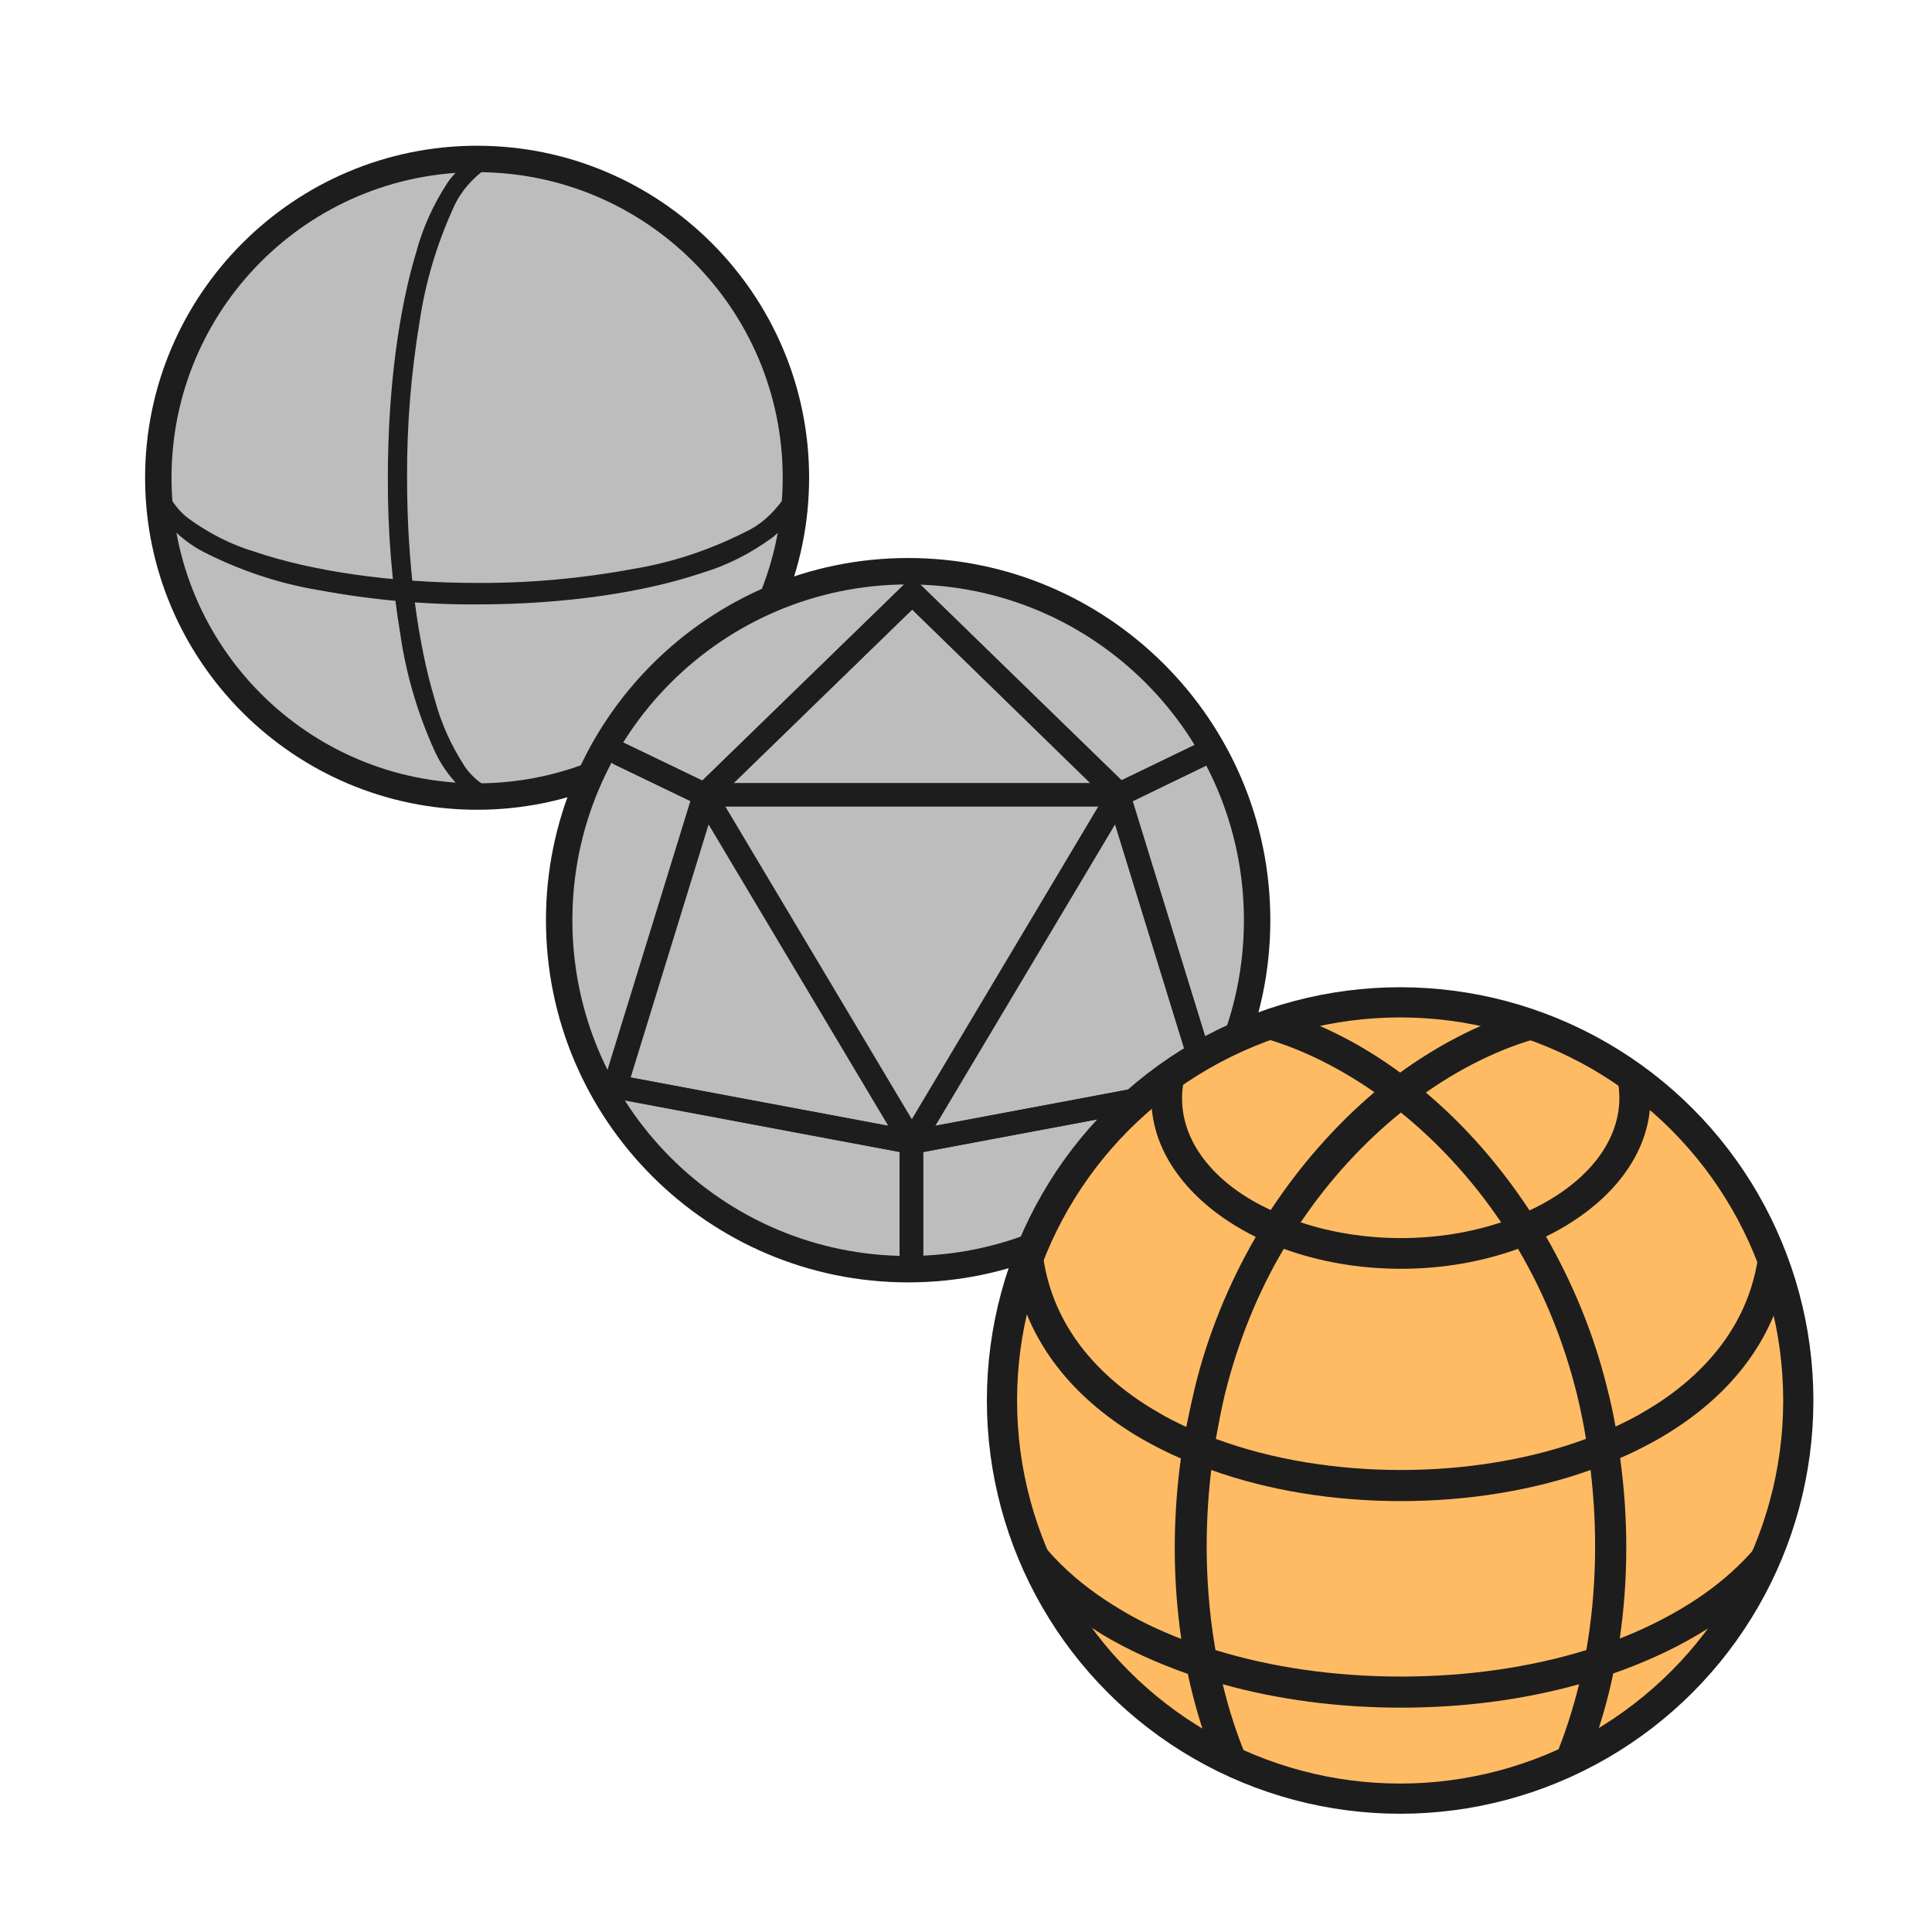 <?xml version="1.0" encoding="iso-8859-1"?>
<!-- Generator: Adobe Illustrator 27.7.0, SVG Export Plug-In . SVG Version: 6.00 Build 0)  -->
<svg version="1.1" xmlns="http://www.w3.org/2000/svg" xmlns:xlink="http://www.w3.org/1999/xlink" x="0px" y="0px"
	 viewBox="0 0 512 512" style="enable-background:new 0 0 512 512;" xml:space="preserve">
<g id="mod_x5F_sphere_x5F_types">
	<g>
		<g>
			<circle style="fill:#BDBDBD;" cx="126.438" cy="126.609" r="84.486"/>
			<path style="fill:#1D1D1D;" d="M126.438,45.623c44.727,0,80.986,36.259,80.986,80.986s-36.259,80.986-80.986,80.986
				s-80.986-36.259-80.986-80.986S81.71,45.623,126.438,45.623 M126.438,38.623c-48.516,0-87.986,39.47-87.986,87.986
				s39.47,87.986,87.986,87.986s87.986-39.47,87.986-87.986S174.954,38.623,126.438,38.623L126.438,38.623z"/>
		</g>
		<path style="fill:#1D1D1D;" d="M121.599,208.33c-2.727-2.838-4.883-5.96-6.4-9.267c-4.464-9.868-7.489-20.07-9.021-30.427
			c-2.325-13.941-3.459-27.979-3.393-42.028c0.003-23.299,2.854-44.388,7.517-59.777c1.71-6.398,4.51-12.605,8.329-18.469
			c0.865-1.22,1.864-2.383,2.987-3.478c-0.49,0.03-0.977,0.068-1.466,0.103c0,0,8.635-1.215,7.957,0.31
			c-0.271,0.145-0.525,0.31-0.756,0.494c-3.385,2.785-5.908,6.096-7.386,9.698c-4.325,9.597-7.256,19.516-8.741,29.585
			c-2.297,13.777-3.416,27.65-3.35,41.534c-0.003,23.059,2.842,43.94,7.39,58.931c1.614,6.062,4.251,11.946,7.849,17.509
			c1.078,1.625,2.51,3.105,4.238,4.376c0.232,0.184,0.485,0.349,0.756,0.494c0.673,1.513-7.538,0.339-7.538,0.339
			C120.914,208.28,121.256,208.308,121.599,208.33z"/>
		<path style="fill:#1D1D1D;" d="M44.718,139.137c2.838,3.049,5.96,5.46,9.267,7.156c9.868,4.991,20.07,8.373,30.427,10.086
			c13.941,2.6,27.979,3.867,42.028,3.794c23.299-0.003,44.388-3.192,59.777-8.405c6.398-1.912,12.605-5.042,18.469-9.312
			c1.22-0.967,2.383-2.084,3.478-3.339c-0.03,0.547-0.068,1.093-0.103,1.639c0,0,1.215-9.655-0.31-8.896
			c-0.145,0.303-0.31,0.587-0.494,0.845c-2.785,3.785-6.096,6.605-9.698,8.259c-9.597,4.836-19.516,8.113-29.585,9.773
			c-13.777,2.568-27.65,3.819-41.534,3.746c-23.059,0.003-43.94-3.178-58.931-8.263c-6.062-1.804-11.946-4.753-17.509-8.776
			c-1.625-1.205-3.105-2.807-4.376-4.738c-0.184-0.259-0.349-0.543-0.494-0.845c-1.513-0.753-0.339,8.428-0.339,8.428
			C44.767,139.904,44.739,139.521,44.718,139.137z"/>
	</g>
	<g>
		<g>
			<circle style="fill:#BDBDBD;" cx="240.668" cy="243.862" r="92.483"/>
			<path style="fill:#1D1D1D;" d="M240.668,154.879c49.144,0,88.983,39.839,88.983,88.983c0,49.144-39.839,88.983-88.983,88.983
				c-49.144,0-88.983-39.839-88.983-88.983C151.685,194.718,191.524,154.879,240.668,154.879 M240.668,147.879
				c-52.925,0-95.983,43.058-95.983,95.983s43.058,95.983,95.983,95.983s95.983-43.058,95.983-95.983
				S293.593,147.879,240.668,147.879L240.668,147.879z"/>
		</g>
		<polyline style="fill:none;stroke:#1D1D1D;stroke-width:6.25;stroke-linecap:round;stroke-linejoin:round;" points="
			241.54,332.235 241.54,302.71 162.896,287.949 		"/>
		
			<polyline style="fill-rule:evenodd;clip-rule:evenodd;fill:none;stroke:#1D1D1D;stroke-width:6.25;stroke-linecap:round;stroke-linejoin:round;" points="
			241.521,332.235 241.521,302.71 320.164,287.949 		"/>
		
			<polyline style="fill-rule:evenodd;clip-rule:evenodd;fill:none;stroke:#1D1D1D;stroke-width:6.25;stroke-linecap:round;stroke-linejoin:round;" points="
			241.521,302.71 320.188,287.949 296.372,210.633 		"/>
		
			<polyline style="fill-rule:evenodd;clip-rule:evenodd;fill:none;stroke:#1D1D1D;stroke-width:6.25;stroke-linecap:round;stroke-linejoin:round;" points="
			241.785,302.71 163.118,287.949 186.934,210.633 		"/>
		
			<polyline style="fill-rule:evenodd;clip-rule:evenodd;fill:none;stroke:#1D1D1D;stroke-width:6.25;stroke-linecap:round;stroke-linejoin:round;" points="
			162.896,287.949 186.736,210.633 164.196,199.776 		"/>
		<polyline style="fill:none;stroke:#1D1D1D;stroke-width:6.25;stroke-linecap:round;stroke-linejoin:round;" points="
			320.212,287.949 296.372,210.633 318.912,199.776 		"/>
		
			<polyline style="fill-rule:evenodd;clip-rule:evenodd;fill:none;stroke:#1D1D1D;stroke-width:6.25;stroke-linecap:round;stroke-linejoin:round;" points="
			241.736,157.177 186.736,210.633 164.196,199.776 		"/>
		
			<polyline style="fill-rule:evenodd;clip-rule:evenodd;fill:none;stroke:#1D1D1D;stroke-width:6.25;stroke-linecap:round;stroke-linejoin:round;" points="
			241.736,157.177 296.556,210.633 318.912,199.776 		"/>
		<polyline style="fill:none;stroke:#1D1D1D;stroke-width:6.25;stroke-linecap:round;stroke-linejoin:round;" points="
			296.74,210.633 241.736,157.177 186.736,210.633 		"/>
		
			<polygon style="fill-rule:evenodd;clip-rule:evenodd;fill:none;stroke:#1D1D1D;stroke-width:6.25;stroke-linecap:round;stroke-linejoin:round;" points="
			296.544,210.633 241.641,302.71 186.736,210.633 		"/>
		<polygon style="display:none;fill:none;stroke:#000000;stroke-width:6.25;stroke-linecap:round;stroke-linejoin:round;" points="
			346.208,280.622 254.551,332.235 162.896,280.622 162.896,178.415 254.551,126.804 346.208,178.415 		"/>
	</g>
	<g>
		
			<circle id="XMLID_40_" style="fill:#FFBB63;stroke:#1D1D1D;stroke-width:8;stroke-miterlimit:10;" cx="371.05" cy="371.146" r="105.517"/>
		<path style="fill:#1D1D1D;" d="M445.939,426.092c-5.088,3.053-10.684,5.8-16.687,8.14c2.239-15.365,2.34-31.543,0.102-47.824
			c3.561-1.526,6.919-3.256,10.175-5.088c17.298-9.972,28.389-23.403,32.866-39.48c-1.526-5.495-3.561-10.684-5.902-15.772
			c-0.407,25.133-16.993,40.09-30.933,48.129c-2.34,1.425-4.884,2.646-7.428,3.867c-0.611-3.46-1.323-6.817-2.239-10.277
			c-3.46-14.144-9.056-27.677-16.179-40.09c16.789-8.242,27.677-21.572,27.677-36.733c0-0.712,0-1.323-0.102-2.035
			c-3.154-2.544-6.41-4.884-9.87-7.021c1.119,2.951,1.73,5.902,1.73,9.056c0,12.21-9.361,23.098-23.81,29.813
			c-7.835-11.905-17.094-22.487-27.473-31.238c10.887-7.631,22.182-12.719,32.561-15.161l-0.305-1.323
			c-3.663-1.425-7.326-2.747-11.193-3.765c-9.666,3.46-19.028,8.547-27.88,14.958c-8.852-6.512-18.315-11.6-28.084-15.059
			c-3.663,1.018-7.326,2.239-10.887,3.561l-0.407,1.526c10.379,2.442,21.572,7.53,32.561,15.161
			c-10.277,8.751-19.638,19.333-27.473,31.238c-14.144-6.512-23.505-17.298-23.505-29.61c0-3.256,0.712-6.512,1.933-9.463
			c-3.46,2.137-6.817,4.477-9.972,7.021c-0.102,0.814-0.102,1.628-0.102,2.442c0,15.059,10.989,28.491,27.677,36.733
			c-7.123,12.312-12.719,25.845-16.179,40.09c-0.814,3.46-1.526,6.817-2.239,10.277c-2.544-1.221-5.088-2.442-7.428-3.867
			c-14.144-8.14-31.034-23.301-31.034-48.943h-0.102c-2.442,4.986-4.477,10.277-6.105,15.67c4.274,16.382,15.466,30.22,33.07,40.396
			c3.256,1.832,6.614,3.561,10.175,5.088c-2.239,16.28-2.137,32.459,0.102,47.824c-6.003-2.34-11.6-4.986-16.687-8.14
			c-10.175-6.105-21.572-15.568-27.982-29.61c2.442,9.768,6.207,19.028,11.193,27.575c3.765,3.256,8.038,6.207,12.617,9.056
			c6.817,4.07,14.449,7.53,22.589,10.379c1.526,7.021,3.46,13.94,6.003,20.452c2.035,1.119,4.07,2.137,6.207,3.053l3.358-1.323
			c-2.544-6.105-4.681-12.617-6.309-19.435c14.551,4.07,30.627,6.207,47.213,6.207c16.687,0,32.663-2.137,47.213-6.207
			c-1.628,6.716-3.765,13.228-6.309,19.435l2.951,1.221c2.239-1.018,4.477-2.137,6.614-3.358c2.442-6.512,4.375-13.228,5.8-20.147
			c8.14-2.849,15.772-6.309,22.589-10.379c4.274-2.544,8.14-5.291,11.6-8.14c4.782-8.038,8.547-16.891,11.091-26.15
			C466.29,411.542,455.504,420.394,445.939,426.092z M371.253,294.832c9.565,7.733,18.722,17.501,26.557,29.101
			c-7.937,2.646-16.993,4.172-26.557,4.172s-18.621-1.526-26.557-4.172C352.531,312.333,361.688,302.565,371.253,294.832z
			 M324.549,369.722c3.561-14.449,8.954-27.473,15.67-38.768c9.259,3.358,19.842,5.291,31.034,5.291
			c11.193,0,21.775-1.933,31.035-5.291c6.716,11.396,12.109,24.319,15.67,38.768c0.916,3.867,1.73,7.733,2.34,11.6
			c-14.856,5.495-31.95,8.242-49.045,8.242c-17.094,0-34.189-2.747-49.045-8.242C322.921,377.455,323.633,373.588,324.549,369.722z
			 M420.4,437.285c-14.856,4.579-31.645,7.021-49.146,7.021s-34.291-2.442-49.146-7.021c-2.646-15.263-3.053-31.543-1.119-47.722
			c15.059,5.393,32.256,8.242,50.266,8.242c17.908,0,35.206-2.849,50.266-8.242C423.452,405.844,423.045,422.022,420.4,437.285z"/>
	</g>
	<rect x="248.947" y="249.043" style="fill:none;" width="244.206" height="244.206"/>
</g>
<g id="Layer_1">
</g>
</svg>
